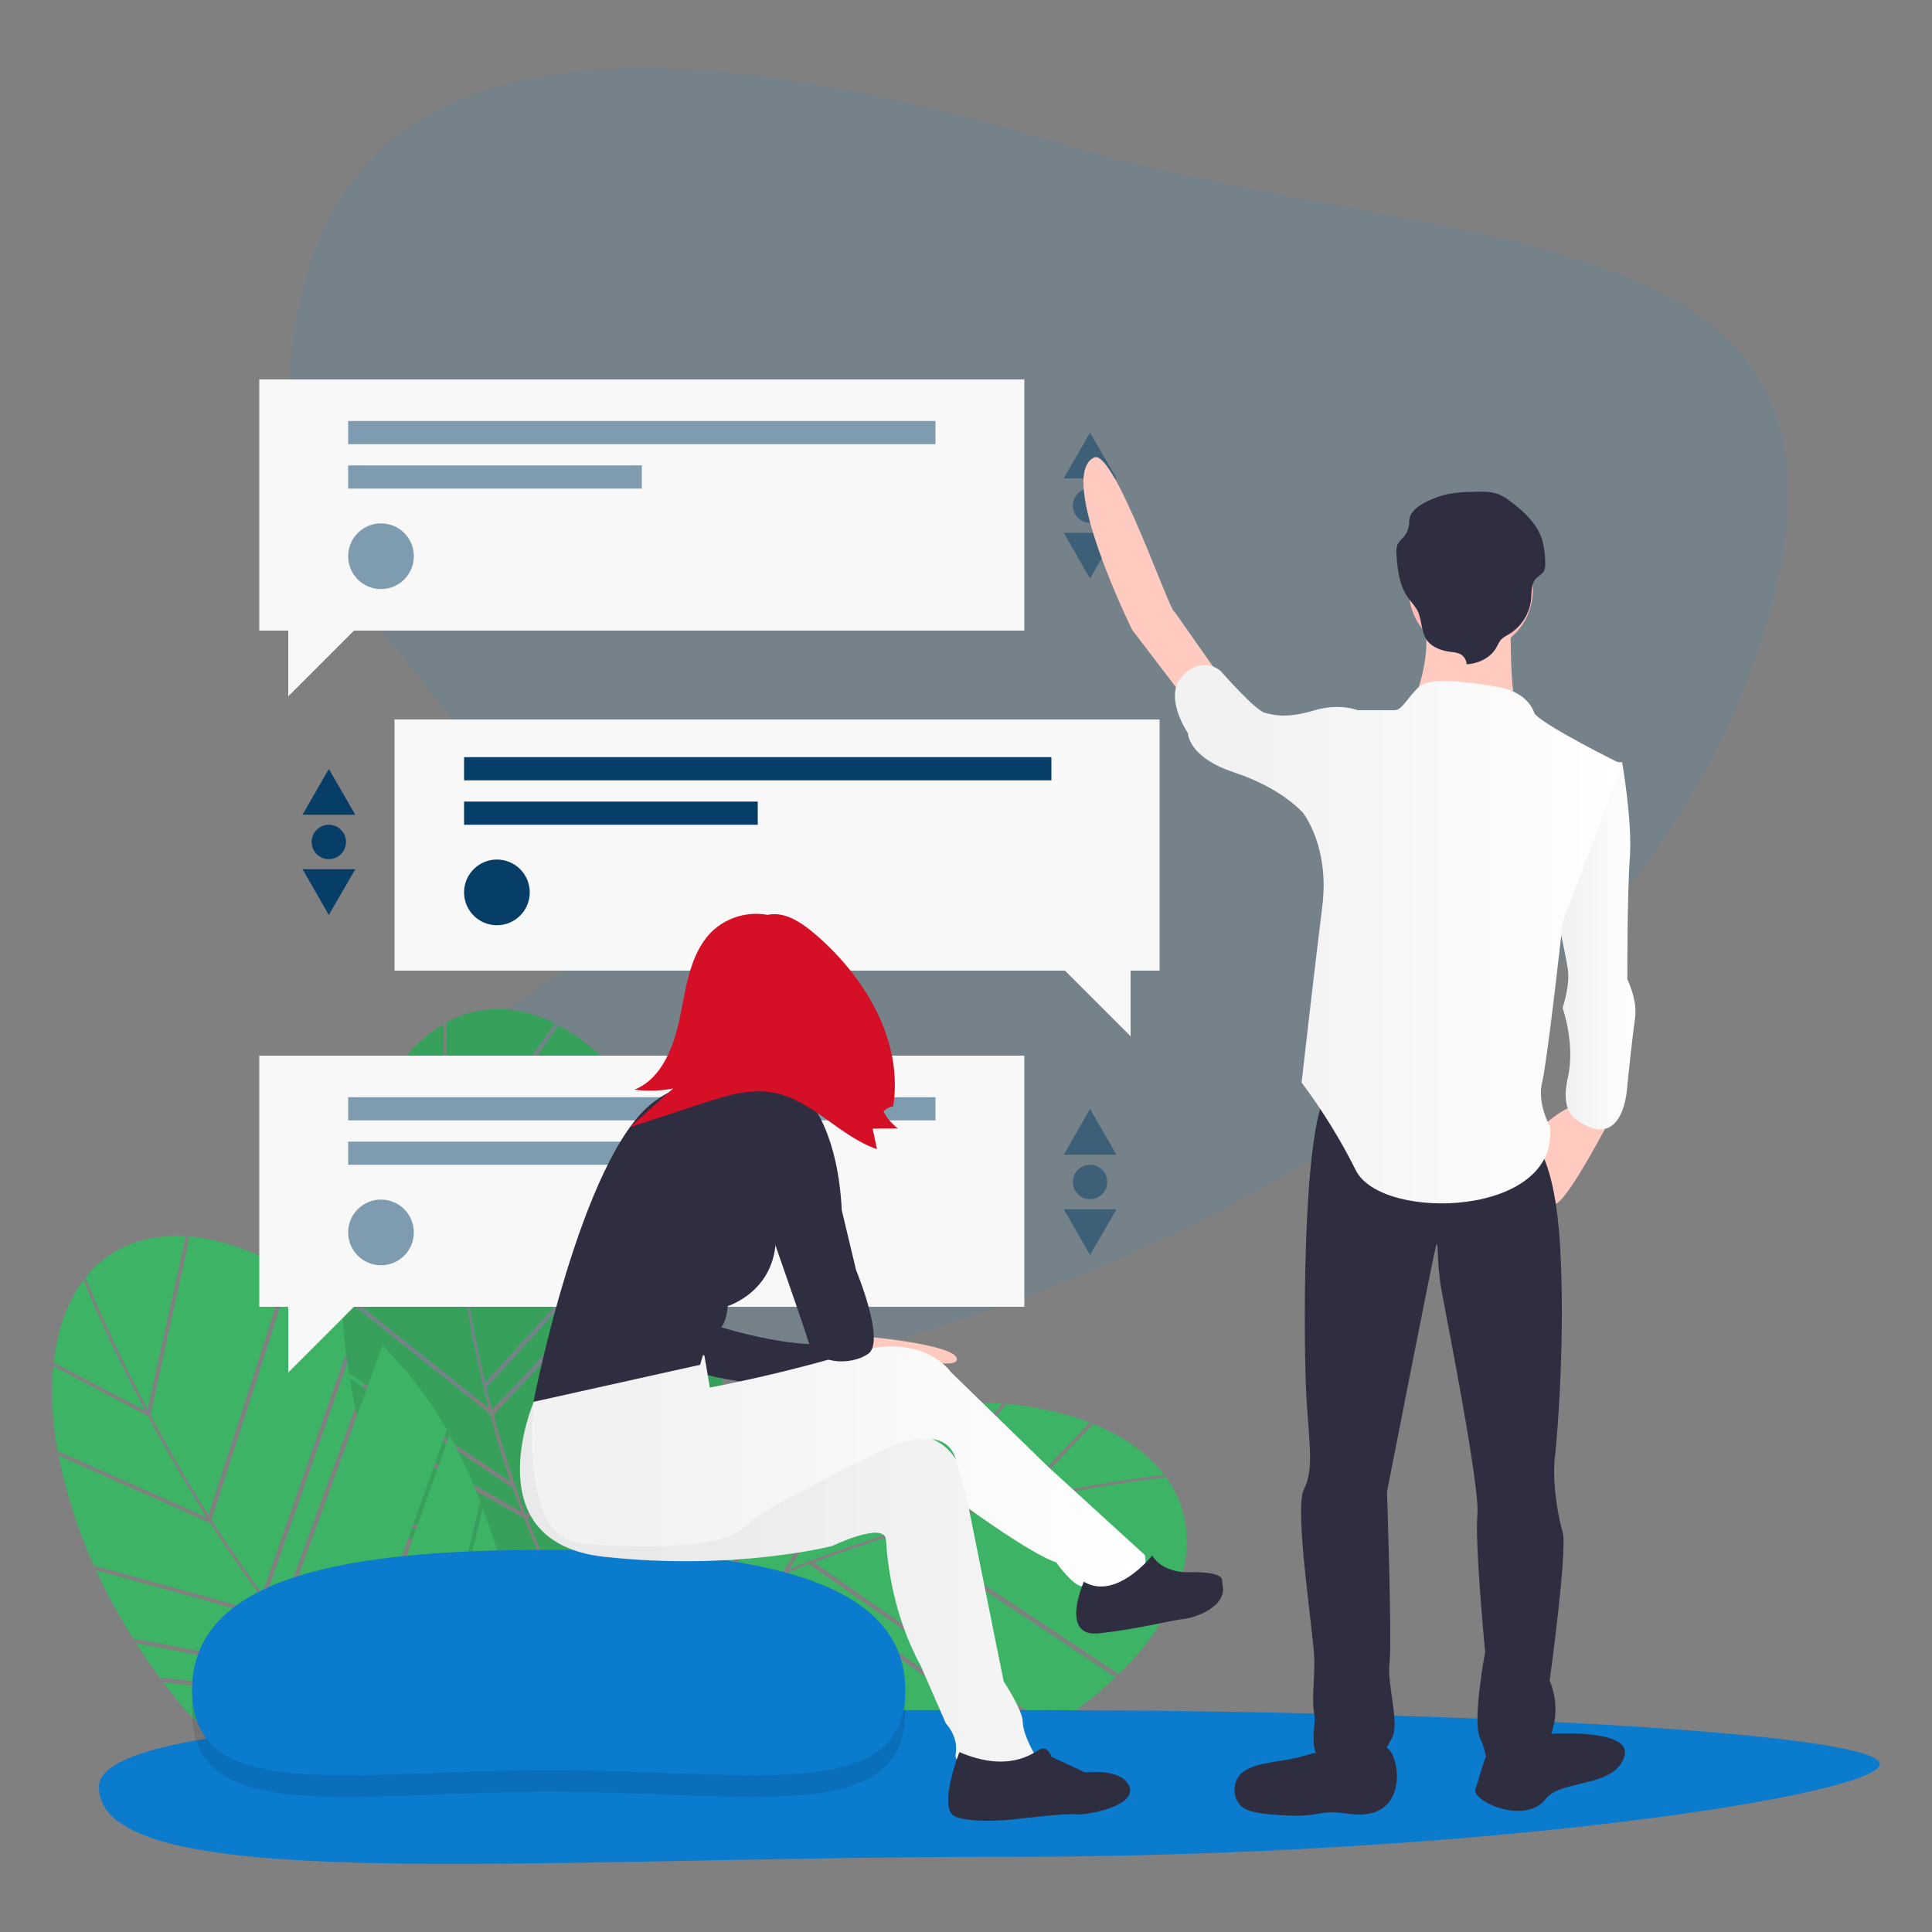 <?xml version="1.0" encoding="utf-8"?>
<!-- Generator: Adobe Illustrator 23.0.3, SVG Export Plug-In . SVG Version: 6.00 Build 0)  -->
<svg version="1.1" id="f1248760-b706-401a-9a88-490bc0db237b"
	 xmlns="http://www.w3.org/2000/svg" xmlns:xlink="http://www.w3.org/1999/xlink" x="0px" y="0px" viewBox="0 0 1000 1000"
	 style="enable-background:new 0 0 1000 1000;" xml:space="preserve">
<rect x="0" y="0" width="1000" height="1000" fill="#808080" stroke="none"/>
<style type="text/css">
	.st0{opacity:0.1;fill:#159EE9;enable-background:new    ;}
	.st1{fill:#3DB366;}
	.st2{fill:#B1CEE0;}
	.st3{opacity:0.1;enable-background:new    ;}
	.st4{fill:#F8F8F8;}
	.st5{opacity:0.5;fill:#063E67;}
	.st6{fill:#063E67;}
	.st7{fill:#0B7BCE;}
	.st8{fill:#FFCAC0;}
	.st9{fill:#2F2E41;}
	.st10{fill:#FFB9B9;}
	.st11{fill:url(#SVGID_1_);}
	.st12{fill:url(#SVGID_2_);}
	.st13{fill:#82B2D6;}
	.st14{fill:#FFC1C7;}
	.st15{fill:url(#SVGID_3_);}
	.st16{opacity:5.000000e-02;fill:#2F2E41;enable-background:new    ;}
	.st17{fill:url(#SVGID_4_);}
	.st18{fill:#D50F25;}
</style>
<title>player</title>
<path class="st0" d="M550,74.6c192.7,57.5,413.9,32.2,370,226.6C811.1,783-245.2,860.5,302,495.3
	c-74.5-182.7-158.9-173.1-151.9-300.6C160.8-2.3,357.2,17.1,550,74.6z"/>
<path class="st1" d="M198.3,563.9c-6.9,12.4-12.2,27.1-15.8,43.4l0.3-1.1l57.5,61.7c-3.5-21.4-5.8-41.8-7.4-60.1l-34.9-43
	L198.3,563.9z"/>
<path class="st1" d="M229.7,530c-0.6,0.3-1.2,0.7-1.8,1.1c-11.6,7.1-21.3,18.2-29.1,32l33.8,41.6C229.2,564.2,229.6,534.9,229.7,530
	z"/>
<path class="st1" d="M269.8,782.4c-1.6-4.2-3.2-8.6-4.7-13L265,770l-84-56.5c1.3,7.6,2.8,15.1,4.7,22.7l0.1-1.2L269.8,782.4z"/>
<path class="st1" d="M252.9,728.7c-4.7-18.2-8.7-37.3-12.1-57.3l-58.6-62.9c-4.2,20-6,40.4-5.5,60.8l0.2-1.2L252.9,728.7z"/>
<path class="st1" d="M330.1,568.7l-88,101.4c2.4,14.3,5.3,29.6,9.1,45.5l100.5-110.5c-6.1-13.2-13.5-25.8-22.1-37.5L330.1,568.7z"/>
<path class="st1" d="M352.2,606.2l0.5,1.1L251.8,718.2c0.9,3.8,1.9,7.7,2.9,11.5l103.2-110.2l0.5,1.1
	C356.4,615.6,354.4,610.8,352.2,606.2z"/>
<path class="st1" d="M264.2,766.9c-3.8-11.1-7.3-22.8-10.5-34.9l-76.9-61.4c0.4,13.9,1.7,27.8,4,41.5l0.1-1.2L264.2,766.9z"/>
<path class="st1" d="M206.3,787.2c37.2,59.5,110.6,93.6,128.8,101.3c-16.3-16-30.9-35.7-43.7-59L206.3,787.2z"/>
<path class="st1" d="M273,786.1c5.4,13.8,11.7,27.3,18.7,40.4l81.4-109.7l0.6,1.2c0.6-13.3,0.2-26.7-1-40L273,786.1z"/>
<path class="st1" d="M287.3,529.8c-19-9.6-38.8-10.3-56.8-0.3l0.7,0.3c0,0.4-0.8,30.9,2.8,74.7L287.3,529.8z"/>
<path class="st1" d="M186.1,737.7c1.2,4.7,2.5,9.3,3.9,14c3.6,11.8,8.7,23.2,15.2,33.7l0.1-1.2l84.3,41.9
	c-6.3-11.8-11.9-24-16.9-36.4l-1.5-3.9L186.1,737.7z"/>
<path class="st1" d="M328.9,566.6c-12.5-16.6-26.4-28.9-40.7-36.4l0.5,1.1l-54.5,76.5c1.6,18,3.9,38.2,7.3,59.4L328.9,566.6z"/>
<path class="st1" d="M339.4,890c1.9-5.4,30.8-90.3,34.2-170.3l-80.8,108.9C305.5,851.6,320.8,872.7,339.4,890z"/>
<path class="st1" d="M372.4,675c-1.1-10.9-3.2-21.6-6.3-32.1c-2.2-7.3-4.6-14.3-7.2-21.1L255.5,732.3c4.6,17.4,10.2,34.6,16.6,51.4
	h0.1L372.4,675z"/>
<path class="st1" d="M27.6,706.1c-1.3,15.4-0.5,30.9,2.4,46.1l-0.1-1.1l77.1,34.3C95.4,767,85.2,749.2,76.6,733l-48.9-25.9
	L27.6,706.1z"/>
<path class="st1" d="M43.2,662.6c-0.4,0.6-0.8,1.1-1.2,1.7c-7.8,11.1-12.5,25.1-14.2,40.9l47.4,25C56.1,694.3,45,667.2,43.2,662.6z"
	/>
<path class="st1" d="M179,879.1c-3.2-3.3-6.3-6.6-9.4-10.1l0.2,0.5l-99.4-19c4.1,6.5,8.5,12.8,13.2,19l-0.4-1.2L179,879.1z"/>
<path class="st1" d="M142.4,836.3c-11.4-14.9-22.6-30.9-33.6-48l-78.5-34.9c4,20,10.3,39.5,18.8,58.1l-0.3-1.1L142.4,836.3z"/>
<path class="st1" d="M150.7,658.8l-41.2,127.8c7.8,12.2,16.5,25.2,26.2,38.3l49.2-141.1c-10.8-9.8-22.5-18.4-35-25.8L150.7,658.8z"
	/>
<path class="st1" d="M185.8,684.7l0.9,0.9l-49.4,141.6c2.3,3.2,4.7,6.3,7.2,9.5l51.7-141.9l0.9,0.9
	C193.4,691.7,189.6,688.1,185.8,684.7z"/>
<path class="st1" d="M167.8,867c-7.9-8.8-15.6-18.1-23.3-28l-94.8-26.3c5.8,12.6,12.5,24.8,19.9,36.6l-0.3-1.2L167.8,867z"/>
<path class="st2" d="M122.5,908.4c57.6,40.2,138.4,42.7,158.2,42.7c-21.3-8.3-42.5-20.7-63.3-37.1L122.5,908.4z"/>
<path class="st3" d="M198.3,563.9c-6.9,12.4-12.2,27.1-15.8,43.4l0.3-1.1l57.5,61.7c-3.5-21.4-5.8-41.8-7.4-60.1l-34.9-43
	L198.3,563.9z"/>
<path class="st3" d="M229.7,530c-0.6,0.3-1.2,0.7-1.8,1.1c-11.6,7.1-21.3,18.2-29.1,32l33.8,41.6C229.2,564.2,229.6,534.9,229.7,530
	z"/>
<path class="st3" d="M269.8,782.4c-1.6-4.2-3.2-8.6-4.7-13L265,770l-84-56.5c1.3,7.6,2.8,15.1,4.7,22.7l0.1-1.2L269.8,782.4z"/>
<path class="st3" d="M252.9,728.7c-4.7-18.2-8.7-37.3-12.1-57.3l-58.6-62.9c-4.2,20-6,40.4-5.5,60.8l0.2-1.2L252.9,728.7z"/>
<path class="st3" d="M330.1,568.7l-88,101.4c2.4,14.3,5.3,29.6,9.1,45.5l100.5-110.5c-6.1-13.2-13.5-25.8-22.1-37.5L330.1,568.7z"/>
<path class="st3" d="M352.2,606.2l0.5,1.1L251.8,718.2c0.9,3.8,1.9,7.7,2.9,11.5l103.2-110.2l0.5,1.1
	C356.4,615.6,354.4,610.8,352.2,606.2z"/>
<path class="st3" d="M264.2,766.9c-3.8-11.1-7.3-22.8-10.5-34.9l-76.9-61.4c0.4,13.9,1.7,27.8,4,41.5l0.1-1.2L264.2,766.9z"/>
<path class="st3" d="M206.3,787.2c37.2,59.5,110.6,93.6,128.8,101.3c-16.3-16-30.9-35.7-43.7-59L206.3,787.2z"/>
<path class="st3" d="M273,786.1c5.4,13.8,11.7,27.3,18.7,40.4l81.4-109.7l0.6,1.2c0.6-13.3,0.2-26.7-1-40L273,786.1z"/>
<path class="st3" d="M287.3,529.8c-19-9.6-38.8-10.3-56.8-0.3l0.7,0.3c0,0.4-0.8,30.9,2.8,74.7L287.3,529.8z"/>
<path class="st3" d="M186.1,737.7c1.2,4.7,2.5,9.3,3.9,14c3.6,11.8,8.7,23.2,15.2,33.7l0.1-1.2l84.3,41.9
	c-6.3-11.8-11.9-24-16.9-36.4l-1.5-3.9L186.1,737.7z"/>
<path class="st3" d="M328.9,566.6c-12.5-16.6-26.4-28.9-40.7-36.4l0.5,1.1l-54.5,76.5c1.6,18,3.9,38.2,7.3,59.4L328.9,566.6z"/>
<path class="st3" d="M339.4,890c1.9-5.4,30.8-90.3,34.2-170.3l-80.8,108.9C305.5,851.6,320.8,872.7,339.4,890z"/>
<path class="st3" d="M372.4,675c-1.1-10.9-3.2-21.6-6.3-32.1c-2.2-7.3-4.6-14.3-7.2-21.1L255.5,732.3c4.6,17.4,10.2,34.6,16.6,51.4
	h0.1L372.4,675z"/>
<path class="st1" d="M183.4,881.3c10.4,10.6,21.5,20.6,33.1,29.9l31.8-132.9l1,0.9c-4.7-12.5-10.2-24.7-16.6-36.4L183.4,881.3z"/>
<path class="st1" d="M96.1,639.9c-21.3-1.3-39.7,5.7-52.4,22h0.8c0.2,0.4,11.4,28.8,31.9,67.7L96.1,639.9z"/>
<path class="st1" d="M84.5,870.8c2.9,3.8,5.9,7.6,9,11.4c7.9,9.5,17.1,17.9,27.2,25l-0.4-1.1l94,5.5c-10.4-8.4-20.4-17.4-29.8-26.9
	l-3-3L84.5,870.8z"/>
<path class="st1" d="M148.8,657.4c-18-10.3-35.6-16.3-51.7-17.5l0.9,0.8l-20.1,91.7c8.5,16,18.5,33.6,30,51.8L148.8,657.4z"/>
<path class="st1" d="M285.2,950.8c-0.4-5.7-7.1-95.1-35.3-170.1l-31.6,131.9C239,928.8,261.4,942.2,285.2,950.8z"/>
<path class="st1" d="M231.3,740.1c-5.3-9.6-11.5-18.6-18.4-27.1c-4.9-5.9-9.9-11.4-14.9-16.6l-51.8,142.2
	c11.1,14.2,22.9,27.8,35.4,40.7h0.1L231.3,740.1z"/>
<path class="st1" d="M564.9,736.6c-13.2-5.2-28.5-8.6-45.1-10.1l1.1,0.2l-53.8,65c20.8-6.2,40.7-11.2,58.6-15.1l38.1-40.2
	L564.9,736.6z"/>
<path class="st1" d="M602.6,763.4c-0.4-0.6-0.8-1.2-1.3-1.7c-8.6-10.5-20.8-18.8-35.5-24.7l-36.9,38.9
	C568.6,767.3,597.7,763.9,602.6,763.4z"/>
<path class="st1" d="M357.5,835.8c4-2.2,8.1-4.3,12.3-6.4h-0.6l45.1-90.6c-7.3,2.2-14.6,4.8-21.9,7.6l1.2-0.1L357.5,835.8z"/>
<path class="st1" d="M408.6,812.1c17.4-7,35.8-13.5,55.3-19.4l54.8-66.2c-20.4-1.6-40.8-0.8-61,2.5h1.2L408.6,812.1z"/>
<path class="st1" d="M577.2,867.9l-112-74.1c-13.9,4.2-28.7,9.1-43.9,14.9l122.6,85.4c12.3-7.7,23.8-16.7,34.3-26.8L577.2,867.9z"/>
<path class="st1" d="M542.9,894.7l-1.1,0.6l-123.1-85.7c-3.7,1.4-7.3,2.9-11,4.4l122.7,88l-1.1,0.6
	C534.1,900.1,538.6,897.5,542.9,894.7z"/>
<path class="st1" d="M372.2,828.3c10.6-5.2,21.6-10.2,33.2-14.9l50.9-84.2c-13.7,2.2-27.3,5.3-40.6,9.3h1.2L372.2,828.3z"/>
<path class="st1" d="M344.5,773.5c-54.2,44.6-78.4,121.8-83.7,140.8c13.7-18.2,31.4-35.3,52.8-51L344.5,773.5z"/>
<path class="st1" d="M354.2,839.5c-13,7.2-25.6,15.1-37.7,23.8l119.4,66.5l-1.1,0.7c13.3-1.2,26.5-3.2,39.5-6.1L354.2,839.5z"/>
<path class="st1" d="M610.2,820.4c7-20.1,5.2-39.8-7.1-56.4l-0.2,0.8c-0.4,0-30.8,3.2-73.7,12.5L610.2,820.4z"/>
<path class="st1" d="M391,747.1c-4.5,1.8-8.9,3.6-13.4,5.6c-11.2,5.1-21.8,11.6-31.4,19.4l1.2-0.1l-30.6,89
	c10.9-7.7,22.2-14.9,33.9-21.5c1.2-0.7,2.5-1.4,3.7-2L391,747.1z"/>
<path class="st1" d="M579.1,866.5c14.8-14.5,25.3-29.9,30.8-45.1l-1,0.7L526,778c-17.7,3.9-37.4,8.8-57.9,14.9L579.1,866.5z"/>
<path class="st1" d="M259.9,918.8c5.6,1.1,93.5,18.8,173.3,11.8l-118.5-66C293.5,880.2,274.6,898.1,259.9,918.8z"/>
<path class="st1" d="M477.3,923.6c10.6-2.5,21-6,31-10.4c7-3.1,13.6-6.4,20-9.9l-123-88.2c-16.7,6.8-33,14.6-48.8,23.2v0.1
	L477.3,923.6z"/>
<g>
	<g>
		<polygon class="st4" points="530.2,196.4 134.2,196.4 134.2,326.4 149.2,326.4 149.2,360.4 183.2,326.4 530.2,326.4 		"/>
	</g>
</g>
<g>
	<g>
		<polygon class="st4" points="530.2,546.4 134.2,546.4 134.2,676.4 149.2,676.4 149.2,710.4 183.2,676.4 530.2,676.4 		"/>
	</g>
</g>
<g>
	<g>
		<polygon class="st4" points="204.2,372.4 600.2,372.4 600.2,502.4 585.2,502.4 585.2,536.4 551.2,502.4 204.2,502.4 		"/>
	</g>
</g>
<rect x="180.2" y="217.9" class="st5" width="304" height="12"/>
<rect x="180.2" y="240.9" class="st5" width="152" height="12"/>
<circle class="st5" cx="197.2" cy="287.9" r="17"/>
<rect x="240.2" y="391.9" class="st6" width="304" height="12"/>
<rect x="240.2" y="414.9" class="st6" width="152" height="12"/>
<circle class="st6" cx="257.2" cy="461.9" r="17"/>
<rect x="180.2" y="567.9" class="st5" width="304" height="12"/>
<rect x="180.2" y="590.9" class="st5" width="152" height="12"/>
<circle class="st5" cx="197.2" cy="637.9" r="17"/>
<polygon class="st6" points="170.2,398 156.6,421.7 183.9,421.7 "/>
<polygon class="st6" points="170.2,473.6 183.9,449.9 156.6,449.9 "/>
<circle class="st6" cx="170.2" cy="435.8" r="8.9"/>
<polygon class="st5" points="564.2,223.9 550.6,247.6 577.9,247.6 "/>
<polygon class="st5" points="564.2,299.5 577.9,275.8 550.6,275.8 "/>
<circle class="st5" cx="564.2" cy="261.7" r="8.9"/>
<polygon class="st5" points="564.2,574 550.6,597.7 577.9,597.7 "/>
<polygon class="st5" points="564.2,649.6 577.9,625.9 550.6,625.9 "/>
<circle class="st5" cx="564.2" cy="611.8" r="8.9"/>
<path class="st7" d="M519.5,885.1c-250.4,0-468.4,3.3-468.3,39.8c0.2,56.8,217.9,36.2,468.3,36.2s453.5-32.5,453.5-48
	S769.9,885.1,519.5,885.1z"/>
<path class="st8" d="M639.6,361.7l-31.7-45.1c-2,1.6-31.3-84.7-41.6-79.8C546.6,246.1,586,326,586,326l24.5,32.1L639.6,361.7z"/>
<path class="st8" d="M834.2,577.8c0,0-22.8,44.2-29.4,45.5s-6.7-40.2-6.7-40.2s13.4-12,18.7-10.7S834.2,577.8,834.2,577.8z"/>
<path class="st9" d="M796.1,897.8c0,0,50-4.6,44.6,11.6S808,920.8,800,931.2c-10.8,13.8-38.9,0.8-36.3-5.3
	c2.3-5.5,4.2-18.3,10.9-27.2S796.1,897.8,796.1,897.8z"/>
<path class="st9" d="M643.3,917.2c-5.8,4.5-5.8,14.3,0.2,18.5c3.8,2.6,11.4,3.3,19.1,3.8c22.1,1.6,17.9-3.2,35.4-0.7
	c31.2,4.6,26.9-28.8,20.4-33.7s-31,0.1-44.9,4.1C665.4,911.8,650.3,911.8,643.3,917.2z"/>
<path class="st9" d="M794.1,591.6c0,0,10.7,7.4,13.4,53.3s-1.3,97.7-2.7,109.5s1.3,29.6,4,38.5s-6.7,77-6.7,77c4,9.5,4,20.1,0,29.6
	c-6.7,16.3-26.8,32.6-32.1,16.3c-0.3-5.6-1.6-11.2-4-16.3c-4-8.9,2.7-44.4,2.7-44.4s-5.4-56.3-4-71.1S748.6,681.9,746,667.1
	s-1.3-26.6-2.7-22.2s-25.4,127.3-25.4,127.3s2.7,78.5,1.3,88.8s5.4,31.1,1.3,38.5s-9.9,23-26.8,17.8c-20-6.2-12-22.2-13.4-29.6
	s0-16.3,0-28.1s-10.7-78.5-5.4-88.8s2.7-23.7,1.3-47.4s-2.7-137.7,10.7-158.4S794.1,591.6,794.1,591.6z"/>
<circle class="st10" cx="761.3" cy="305.5" r="32.1"/>
<path class="st8" d="M782,318.2c0,0-1.3,48.2,5.4,56.2s-57.6-6.7-57.6-6.7s14.7-30.8,5.4-50.9S782,318.2,782,318.2z"/>
<linearGradient id="SVGID_1_" gradientUnits="userSpaceOnUse" x1="804.8" y1="489.537" x2="846.532" y2="489.537">
	<stop  offset="0.181" style="stop-color:#F2F2F2"/>
	<stop  offset="1" style="stop-color:#FFFFFF"/>
</linearGradient>
<path class="st11" d="M830.2,394.5h9.4c0,0,5.4,30.8,4,49.5s-1.3,62.9-1.3,62.9s5.4,10.7,4,20.1s-4,34.8-4,34.8s-1.3,36.1-26.8,17.4
	c0,0-8-4-4-21.4s-2.7-36.1-2.7-36.1s4-12,2.7-20.1s-6.7-33.5-6.7-33.5L830.2,394.5z"/>
<path class="st9" d="M759.1,343.8c-0.1-2.4-1.6-4.6-3.8-5.5c-1.5-0.5-3-0.8-4.6-0.9c-4.6-0.6-9.2-2.3-11.9-5.7
	c-3.5-4.6-2.6-11.1-5.4-16.2c-1.3-2-2.8-3.9-4.3-5.7c-4.9-6.6-5.8-15.1-6.3-23.1c-0.2-1.6,0-3.3,0.5-4.8c0.8-1.4,1.9-2.7,3.1-3.8
	c2-2.3,3.1-5.3,3-8.4c-0.1-6.2,8.8-10.4,15.1-12.6s13.1-2.5,19.9-2.6c3.9-0.1,7.9,0,11.4,1.4c2,0.9,4,2,5.7,3.4
	c7.4,5.4,14.4,12.1,16.9,20.6c1,3.9,1.4,7.8,1.4,11.8c0.1,1.2-0.1,2.4-0.5,3.6c-0.9,1.8-3,2.8-4.4,4.3c-2.5,2.8-2.1,7-2.4,10.6
	c-0.8,7.7-5.3,14.5-12,18.4c-1.4,0.7-2.6,1.5-3.7,2.6c-0.8,1.1-1.5,2.3-2.1,3.6C772,340.2,765.3,343.6,759.1,343.8z"/>
<linearGradient id="SVGID_2_" gradientUnits="userSpaceOnUse" x1="608.136" y1="483.536" x2="839.7" y2="483.536">
	<stop  offset="0.181" style="stop-color:#F2F2F2"/>
	<stop  offset="1" style="stop-color:#FFFFFF"/>
</linearGradient>
<path class="st12" d="M808.9,477.2l30.8-81.6c-0.1,0.2-42.9-21.2-45.6-26.6c0,0-2.7-10.7-18.7-13.4c-16-2.7-35.1-5.4-41,0
	s-8.6,12-12.6,12h-18.7l-0.1,0.1l0,0c0,0-9.4-4-22.8,0s-20.1,2.7-25.4,1.3s-22.9-21.6-22.9-21.6s-8.9-8.5-19.6,2.2
	s2.6,29.9,2.6,29.9s-0.2,12.3,23.9,20.3s34.8,20.1,34.8,20.1h0.2c1.1,1.3,14.5,18.6,10.6,49.4c-4,32.1-10.7,91-10.7,91
	c10.7,14.3,20.1,29.5,28.1,45.5c13.4,26.8,105.7,24.1,100.4-22.8c0,0-6.7-12-4-22.8S808.9,477.2,808.9,477.2z"/>
<path class="st3" d="M283.4,813.4c101.9,0,185.2,13,185.2,72.7s-82,41.3-184,41.3S99.4,945.9,99.4,886.1S181.5,813.4,283.4,813.4z"
	/>
<path class="st7" d="M283.4,802.2c101.9,0,185.2,13,185.2,72.7s-82,41.3-184,41.3S99.4,934.7,99.4,874.9S181.5,802.2,283.4,802.2z"
	/>
<path class="st8" d="M440,694c0,0,53.4,17.4,55.2,9.9s-44-11.8-44-11.8l-3.8-4.4L440,694z"/>
<path class="st13" d="M353.1,705.8c11.2,11.2,74.5,13,74.5,13L440,694c-26.7,7.4-75.7-9.9-75.7-9.9S342,694.6,353.1,705.8z"/>
<path class="st9" d="M353.1,705.8c11.2,11.2,74.5,13,74.5,13L440,694c-26.7,7.4-75.7-9.9-75.7-9.9S342,694.6,353.1,705.8z"/>
<ellipse transform="matrix(0.16 -0.987 0.987 0.16 -177.436 827.515)" class="st14" cx="397.6" cy="518" rx="32.9" ry="32.9"/>
<path class="st14" d="M375.1,534.1c2.8-0.7,7.8,1.1,10.8,1.3c4,0.2,8.1,0.1,12.1,0l22.2-0.6c-2.2,7-6.7,13-10.3,19.4s-6.2,14-4.2,21
	c-19-1.8-37.8-4.6-56.5-8.4c6-3,11.4-7,15.9-11.9c1.7-1.8,3.1-3.8,4.3-5.9C372,543.7,369.1,535.5,375.1,534.1z"/>
<linearGradient id="SVGID_3_" gradientUnits="userSpaceOnUse" x1="269.105" y1="805.189" x2="535.606" y2="805.189">
	<stop  offset="0.181" style="stop-color:#F2F2F2"/>
	<stop  offset="1" style="stop-color:#FFFFFF"/>
</linearGradient>
<path class="st15" d="M344.4,694l13.7,47.8c0,0,60.2,10.5,102.4,1.9s41,37.2,41,37.2l18,89.4c0,0,9.9,14.9,9.9,21.1
	s6.2,16.8,6.2,16.8c0.6,12.4-42.8,9.3-41,0s-5-16.1-5-16.1l-13-29.8c-14.9-27.3-17.4-55.2-18-65.2s-27.9,3.1-27.9,3.1
	s-50.3,13-117.9,5.6s-36.6-80-36.6-80l18.6-22.3L344.4,694z"/>
<path class="st16" d="M344.4,694l13.7,47.8c0,0,60.2,10.5,102.4,1.9s41,37.2,41,37.2l18,89.4c0,0,9.9,14.9,9.9,21.1
	s6.2,16.8,6.2,16.8c0.6,12.4-42.8,9.3-41,0s-5-16.1-5-16.1l-13-29.8c-14.9-27.3-17.4-55.2-18-65.2s-27.9,3.1-27.9,3.1
	s-50.3,13-117.9,5.6s-36.6-80-36.6-80l18.6-22.3L344.4,694z"/>
<linearGradient id="SVGID_4_" gradientUnits="userSpaceOnUse" x1="275.296" y1="759.334" x2="592.921" y2="759.334">
	<stop  offset="0.181" style="stop-color:#F2F2F2"/>
	<stop  offset="1" style="stop-color:#FFFFFF"/>
</linearGradient>
<path class="st17" d="M367.4,718.2c24.9-4.8,49.5-10.8,73.8-18c36.6-11.2,50.9,9.9,50.9,9.9l50.3,49l50.3,45.9
	c3.1,23-27.3,16.1-32.3,16.1s-13.7-12.4-13.7-12.4c-13-4.3-45.3-27.9-45.3-27.9s-0.6-5-6.7-25.6s-37.3-4.8-37.3-4.8
	s-62.7,29.8-72.6,40.3s-52.1,11.2-84.4,8.1s-24.2-73.2-24.2-73.2c31.6-45.3,88.4-24,88.4-24L367.4,718.2z"/>
<path class="st9" d="M538,905.6c4.3-2.5,6.2,3.7,6.2,3.7l17.4,8.1c0,0,19.2-2.5,23,7.4s-21.7,14.9-27.9,14.3s-31,2.5-31,2.5
	s-21.1,2.5-31-1.2s1.9-33.5,1.9-33.5C521.3,917.4,533.7,908.1,538,905.6z"/>
<path class="st9" d="M596.4,805.1c5,8.7,17.4,8.7,17.4,8.7c16.8-0.5,18.8,2.6,18.8,4.1c0,0.8,0,1.5,0.2,2.3
	c2.6,11.5-14.3,17.2-20.3,17.8c-6.2,0.6-22.3,5-43.4,7.4s-8.1-26.7-8.1-26.7C577.8,828.7,596.4,805.1,596.4,805.1z"/>
<path class="st9" d="M401.5,636.9c1.9,31-24.8,39.1-24.8,39.1s-0.6,10.5-5.6,13s-8.7,17.4-8.7,17.4l-86.3,19.2
	c0,0,24.8-127.2,62.1-155.1s81.9,0,81.9,0S399.7,605.9,401.5,636.9z"/>
<path class="st9" d="M389.1,609.6c0,0,25.4,72,29.2,84.4s21.7,13,31,6.8s-6.2-43.4-6.2-43.4l-7.4-31c-1.9-39.1-15.5-54.6-15.5-54.6
	h-23L389.1,609.6z"/>
<path class="st18" d="M386.9,481.6c2.3-6.4,10.1-9.3,16.8-8.2s12.4,5.3,17.6,9.6c26.3,22.2,46.4,55.7,41,89.7
	c-1.9,0.2-3.7,1.1-5,2.6c1.8,3.5,4.4,6.5,7.5,8.8l-13.1,0.1l2.2,10.6c-19.5-6.7-33.6-25.7-53.8-29.3c-12.2-2.2-24.6,1.7-36.4,5.6
	l-37.6,12.3l22.3-20c-6.6,1.3-13.3,1.5-20,0.6c14.8-6,20.8-23.5,23.9-39.2s5.4-33,17.3-43.7c9.5-8.2,22.8-10.4,34.4-5.6"/>
</svg>
